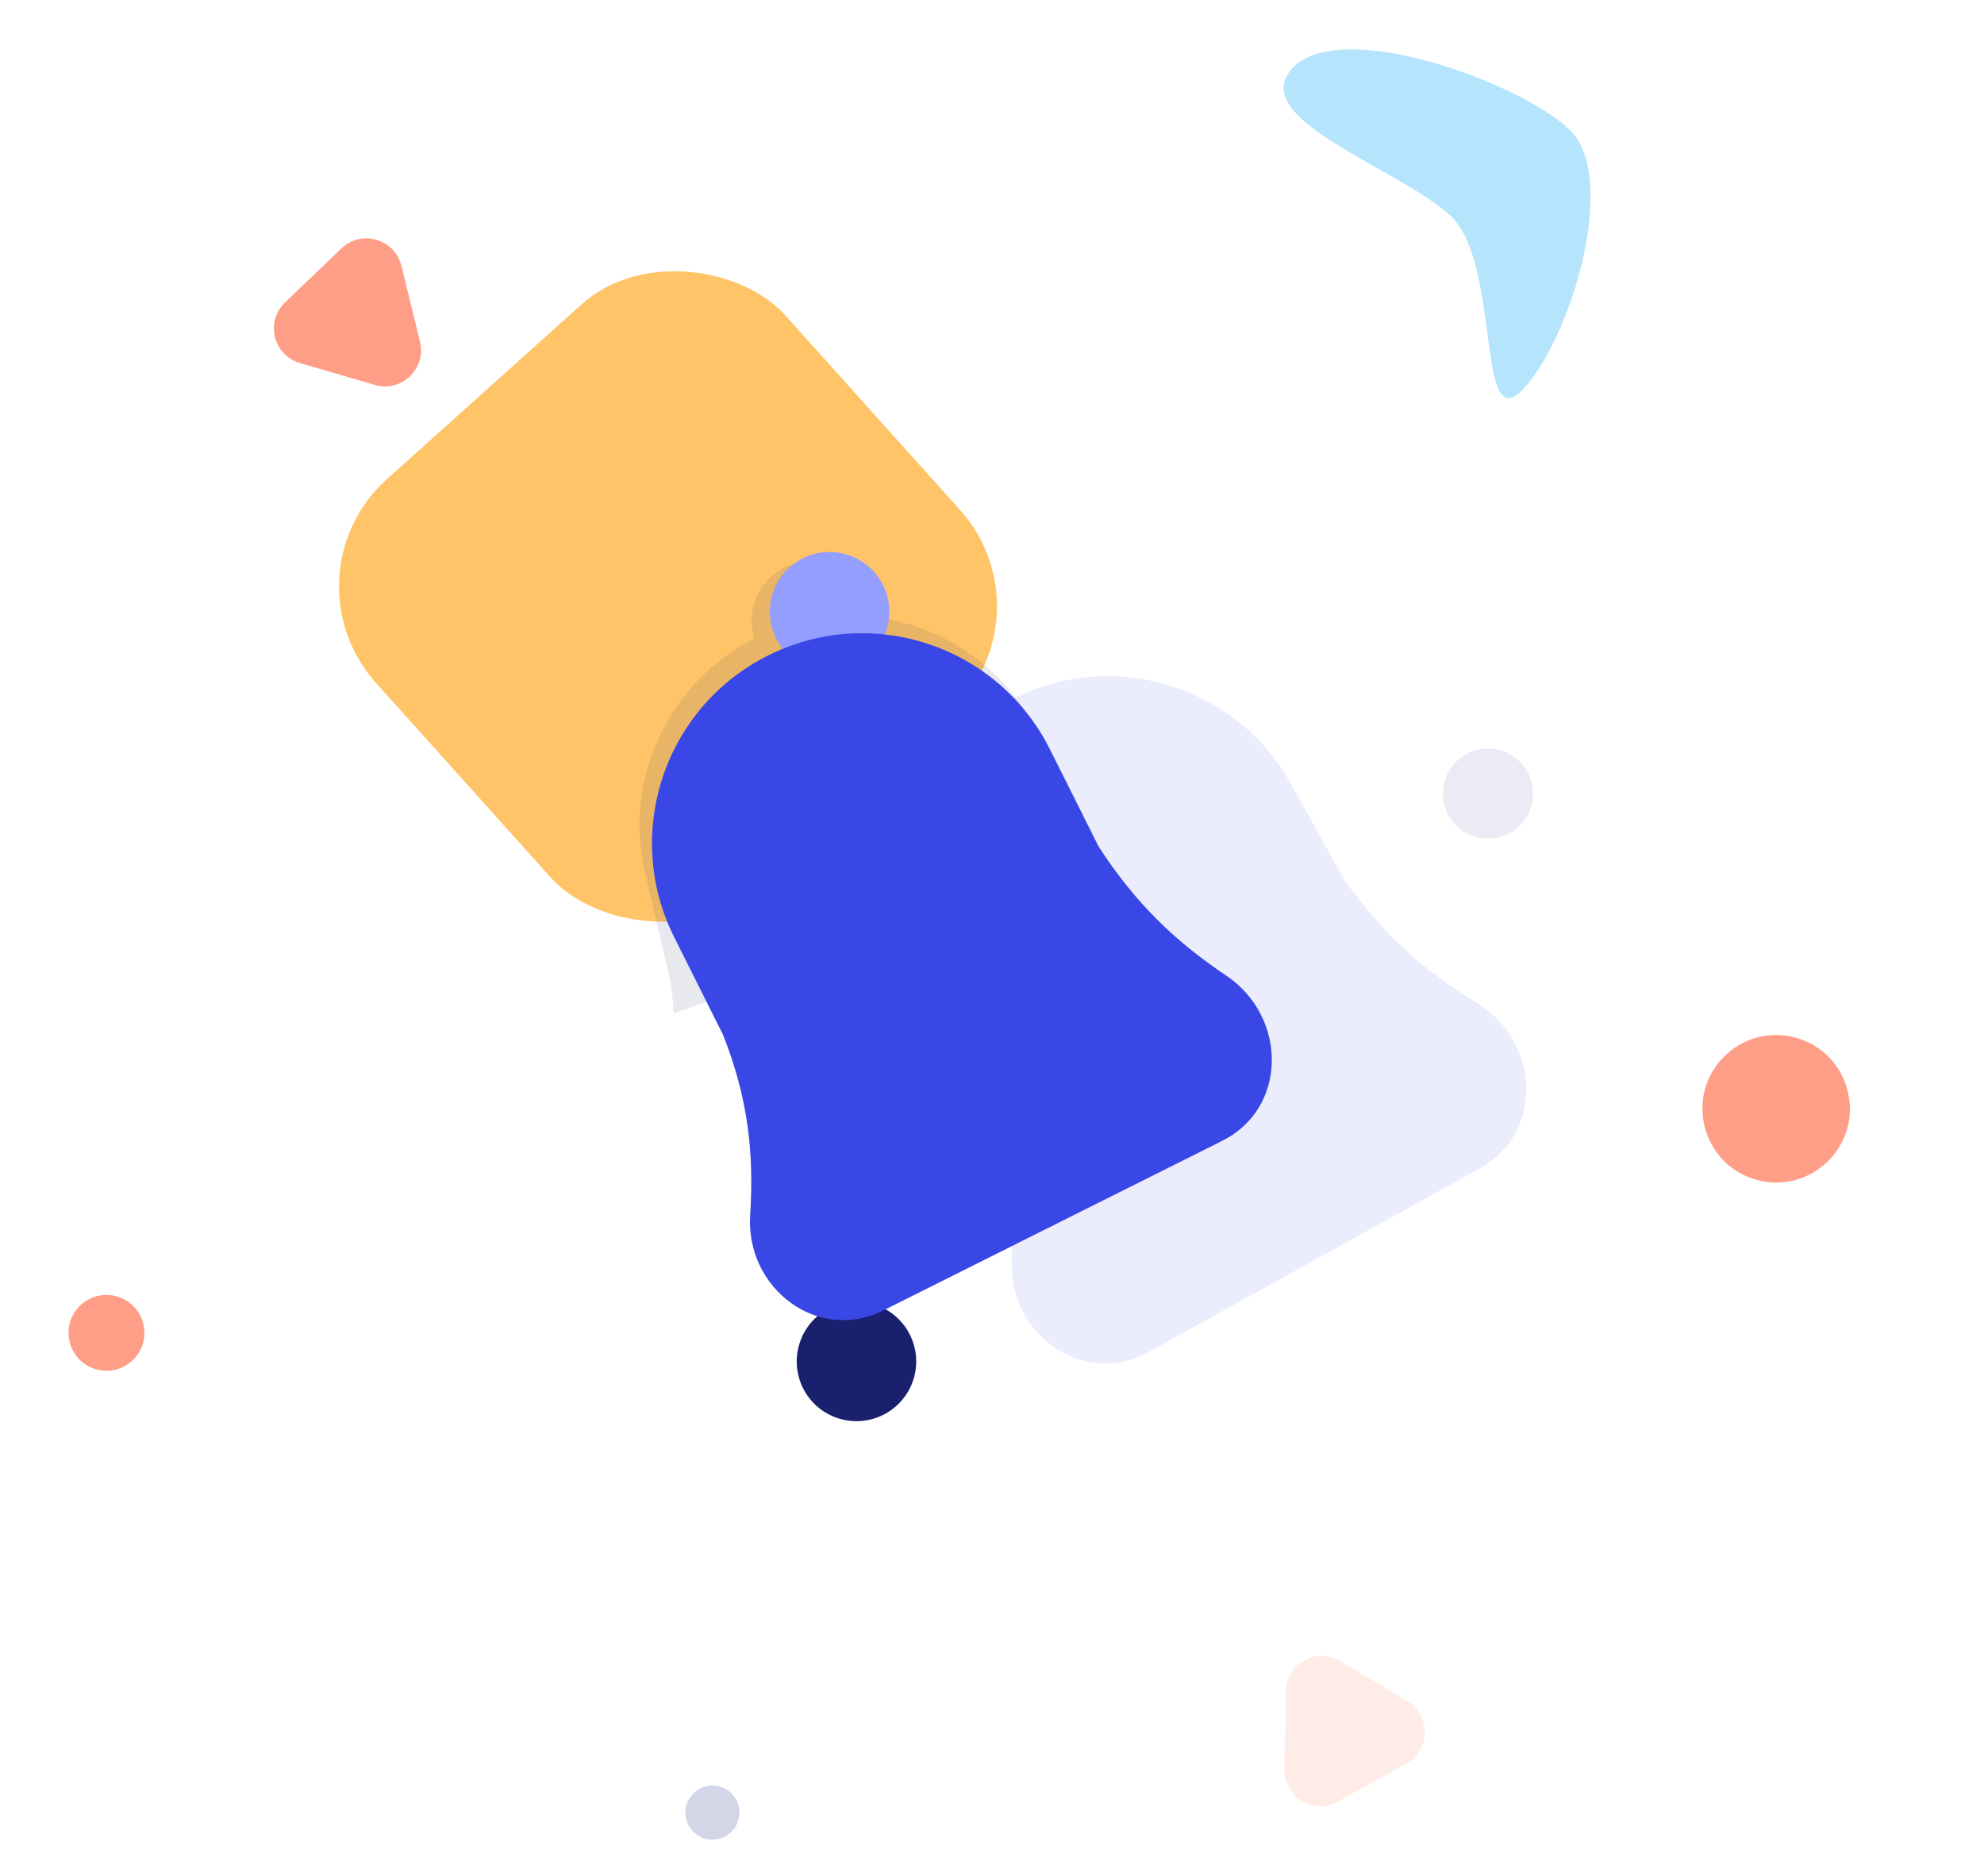 <svg width="440" height="416" viewBox="0 0 440 416" fill="none" xmlns="http://www.w3.org/2000/svg" xmlns:xlink="http://www.w3.org/1999/xlink">
<rect  x="62" y="127.641" width="122.005" height="122.005" rx="32" transform="rotate(-41.918 62 127.641)" fill="#FFC467"/>
<circle cx="189.942" cy="301.942" r="13.25" transform="rotate(-26.588 189.942 301.942)" fill="#19216F"/>
<g opacity="0.1">
<path d="M193.196,136.785C193.147,136.068 193.039,135.346 192.869,134.624C191.186,127.503 184.049,123.093 176.927,124.776C169.805,126.459 165.396,133.596 167.079,140.718C167.15,141.02 167.231,141.317 167.322,141.609C148.641,151.112 138.041,172.448 143.066,193.713L148.635,217.282C149.014,219.862 149.283,222.357 149.448,224.786L219,199.035C229.865,195.012 236.054,183.546 233.454,172.255C228.918,152.551 212.27,138.77 193.196,136.785Z" clip-rule="evenodd" fill-rule="evenodd" fill="#151A53"/>
</g>
<circle cx="183.974" cy="135.67" r="13.25" transform="rotate(-26.588 183.974 135.67)" fill="#949EFF"/>
<g opacity="0.1">
<path d="M210.742,193.54C210.742,167.813 231.598,146.957 257.325,146.957L257.325,146.957C283.053,146.957 303.909,167.813 303.909,193.54L303.909,217.623C305.589,232.749 309.778,244.225 316.398,255.892C324.456,270.094 315.553,288.29 299.224,288.29L215.177,288.29C198.896,288.29 190.033,270.237 198.223,256.166C205.109,244.336 209.431,232.826 210.742,217.623L210.742,193.54Z" transform="rotate(-29.022 257.325 217.623)" fill="#3847E5"/>
</g>
<path d="M155.386,184.486C155.386,158.759 176.242,137.903 201.97,137.903L201.97,137.903C227.697,137.903 248.553,158.759 248.553,184.486L248.553,208.57C250.233,223.696 254.422,235.172 261.042,246.839C269.1,261.04 260.197,279.236 243.868,279.236L159.822,279.236C143.54,279.236 134.677,261.184 142.867,247.113C149.753,235.283 154.075,223.772 155.386,208.57L155.386,184.486Z" transform="rotate(-26.588 201.97 208.57)" fill="#3847E5"/>
<g opacity="0.1">
<circle cx="330" cy="176" r="10" transform="rotate(0 330 176)" fill="#27308C"/>
</g>
<g opacity="0.2">
<circle cx="158" cy="402" r="6" transform="rotate(0 158 402)" fill="#27308C"/>
</g>
<path d="M71.536,56.465C74.615,51.132 82.313,51.132 85.392,56.465L94.052,71.465C97.132,76.798 93.283,83.465 87.124,83.465L69.804,83.465C63.645,83.465 59.796,76.798 62.876,71.465L71.536,56.465Z" transform="rotate(-103.753 78.464 70.465)" fill="#FF9E87"/>
<path d="M16.327,291.403C19.563,285.798 27.652,285.798 30.888,291.403L30.888,291.403C34.124,297.007 30.079,304.013 23.608,304.013L23.608,304.013C17.136,304.013 13.091,297.007 16.327,291.403L16.327,291.403Z" transform="rotate(-103.753 23.608 295.606)" fill="#FF9E87"/>
<path d="M379.748,237.731C386.041,226.833 401.771,226.833 408.064,237.731L408.064,237.731C414.356,248.63 406.491,262.253 393.906,262.253L393.906,262.253C381.322,262.253 373.456,248.63 379.748,237.731L379.748,237.731Z" transform="rotate(-103.753 393.906 245.905)" fill="#FF9E87"/>
<g opacity="0.2">
<path d="M291.062,369.988C294.141,364.655 301.839,364.655 304.918,369.988L313.578,384.988C316.657,390.322 312.808,396.988 306.65,396.988L289.33,396.988C283.171,396.988 279.322,390.322 282.401,384.988L291.062,369.988Z" transform="rotate(-149.081 297.99 383.988)" fill="#FF9E87"/>
</g>
<g opacity="0.3">
<path d="M364.761,62.938C364.761,78.402 342.225,45.938 326.761,45.938C311.297,45.938 278.761,61.402 278.761,45.938C278.761,30.474 317.297,13.938 332.761,13.938C348.225,13.938 364.761,47.474 364.761,62.938Z" transform="rotate(43.11 321.761 40.526)" fill="#03A9F4"/>
</g>
</svg>
